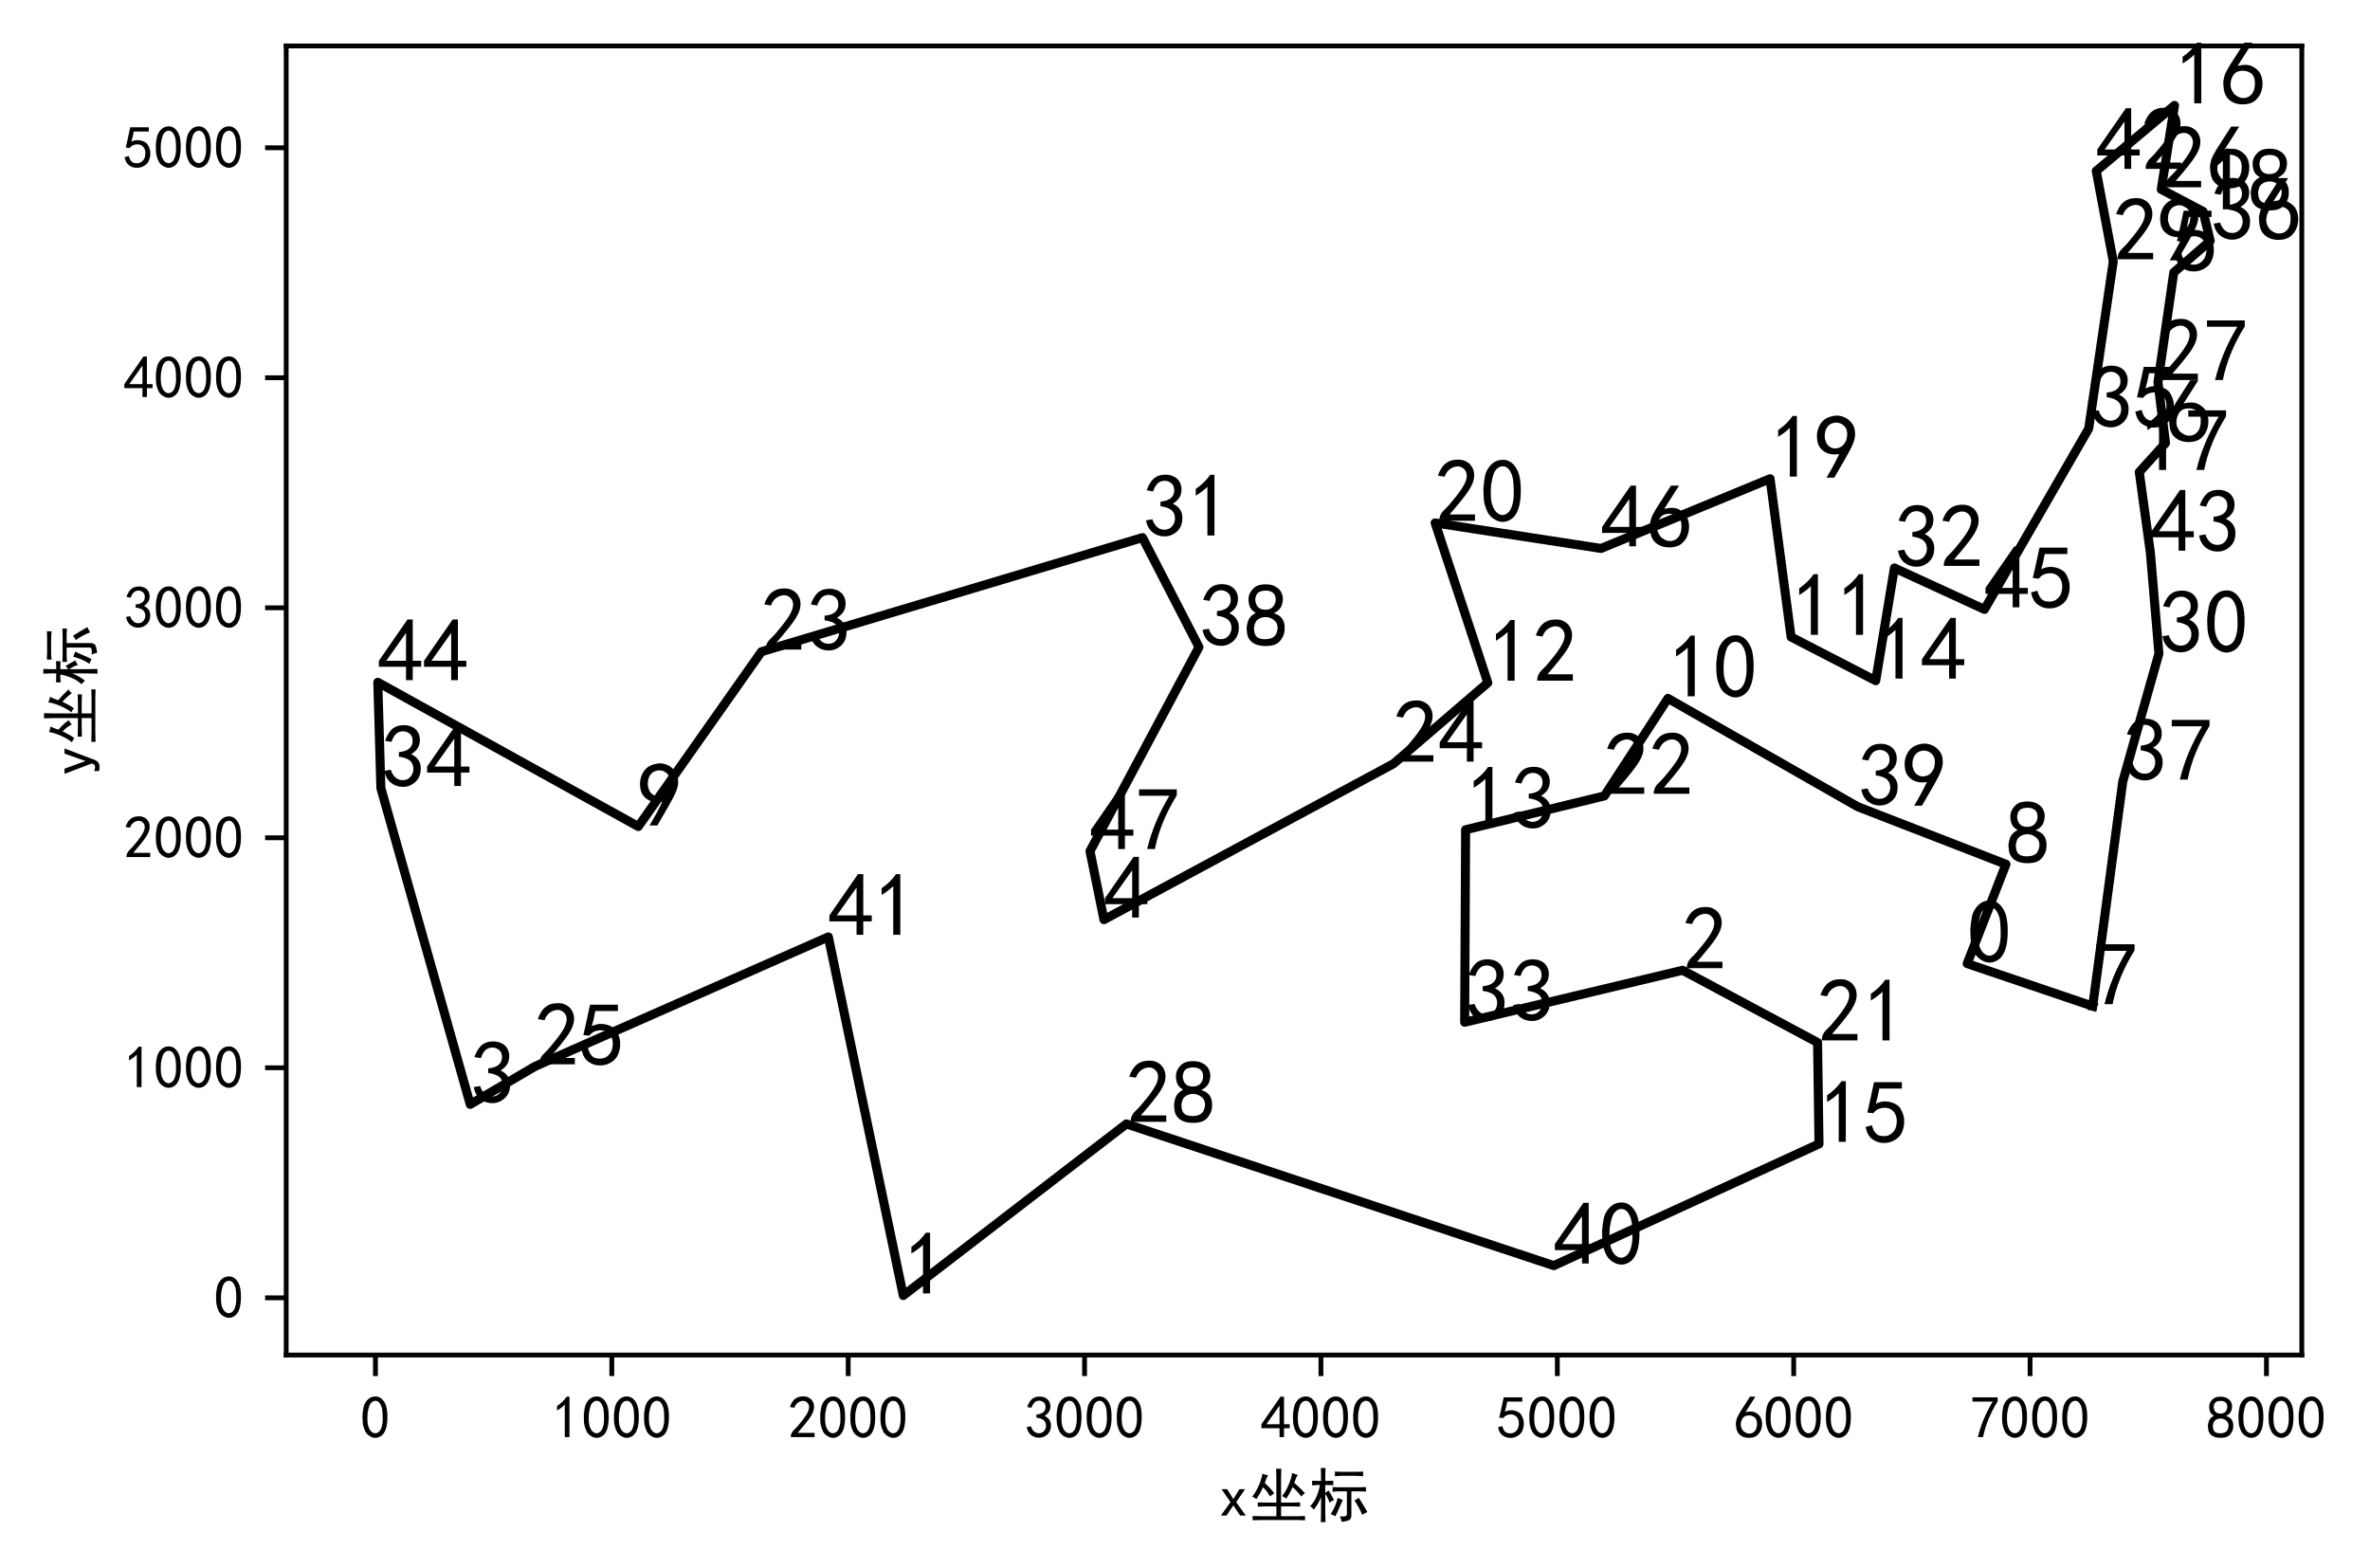 <?xml version="1.0" encoding="utf-8" standalone="no"?>
<!DOCTYPE svg PUBLIC "-//W3C//DTD SVG 1.1//EN"
  "http://www.w3.org/Graphics/SVG/1.1/DTD/svg11.dtd">
<!-- Created with matplotlib (https://matplotlib.org/) -->
<svg height="260.378pt" version="1.1" viewBox="0 0 393.662 260.378" width="393.662pt" xmlns="http://www.w3.org/2000/svg" xmlns:xlink="http://www.w3.org/1999/xlink">
 <defs>
  <style type="text/css">
*{stroke-linecap:butt;stroke-linejoin:round;}
  </style>
 </defs>
 <g id="figure_1">
  <g id="patch_1">
   <path d="M 0 260.378 
L 393.662 260.378 
L 393.662 0 
L 0 0 
z
" style="fill:#ffffff;"/>
  </g>
  <g id="axes_1">
   <g id="patch_2">
    <path d="M 47.536 225.069 
L 382.336 225.069 
L 382.336 7.629 
L 47.536 7.629 
z
" style="fill:#ffffff;"/>
   </g>
   <g id="matplotlib.axis_1">
    <g id="xtick_1">
     <g id="line2d_1">
      <defs>
       <path d="M 0 0 
L 0 3.5 
" id="mf4b29c18ee" style="stroke:#000000;stroke-width:0.8;"/>
      </defs>
      <g>
       <use style="stroke:#000000;stroke-width:0.8;" x="62.361" xlink:href="#mf4b29c18ee" y="225.069"/>
      </g>
     </g>
     <g id="text_1">
      <!-- 0 -->
      <defs>
       <path d="M 3.125 29.297 
Q 3.906 50 6.438 56.047 
Q 8.984 62.109 13.672 66.016 
Q 18.359 69.922 25.188 69.922 
Q 32.031 69.922 37.109 64.25 
Q 42.188 58.594 43.75 50 
Q 45.312 41.406 44.719 30.266 
Q 44.141 19.141 40.812 12.109 
Q 37.5 5.078 30.859 2.344 
Q 24.219 -0.391 17.578 2.922 
Q 10.938 6.25 8.203 11.719 
Q 5.469 17.188 4.297 23.234 
Q 3.125 29.297 3.906 50 
z
M 12.891 52.734 
Q 10.547 31.25 12.5 22.844 
Q 14.453 14.453 18.938 10.938 
Q 23.438 7.422 28.125 9.562 
Q 32.812 11.719 34.953 18.156 
Q 37.109 24.609 37.109 32.219 
Q 37.109 39.844 36.516 46.094 
Q 35.938 52.344 33 57.422 
Q 30.078 62.5 25.188 62.688 
Q 20.312 62.891 16.594 57.812 
Q 12.891 52.734 10.547 31.25 
z
" id="SimHei-48"/>
      </defs>
      <g transform="translate(59.861 238.944)scale(0.1 -0.1)">
       <use xlink:href="#SimHei-48"/>
      </g>
     </g>
    </g>
    <g id="xtick_2">
     <g id="line2d_2">
      <g>
       <use style="stroke:#000000;stroke-width:0.8;" x="101.624" xlink:href="#mf4b29c18ee" y="225.069"/>
      </g>
     </g>
     <g id="text_2">
      <!-- 1000 -->
      <defs>
       <path d="M 21.875 56.25 
Q 16.797 51.172 8.984 46.484 
L 8.984 53.906 
Q 18.75 60.547 25 69.531 
L 29.688 69.531 
L 29.688 2.344 
L 21.875 2.344 
z
" id="SimHei-49"/>
      </defs>
      <g transform="translate(91.624 238.944)scale(0.1 -0.1)">
       <use xlink:href="#SimHei-49"/>
       <use x="50" xlink:href="#SimHei-48"/>
       <use x="100" xlink:href="#SimHei-48"/>
       <use x="150" xlink:href="#SimHei-48"/>
      </g>
     </g>
    </g>
    <g id="xtick_3">
     <g id="line2d_3">
      <g>
       <use style="stroke:#000000;stroke-width:0.8;" x="140.887" xlink:href="#mf4b29c18ee" y="225.069"/>
      </g>
     </g>
     <g id="text_3">
      <!-- 2000 -->
      <defs>
       <path d="M 4.688 3.906 
Q 5.078 9.766 10.156 14.453 
Q 15.234 19.141 23.047 29.094 
Q 30.859 39.062 33.203 44.531 
Q 35.547 50 34.953 53.906 
Q 34.375 57.812 31.25 60.344 
Q 28.125 62.891 24.016 62.5 
Q 19.922 62.109 16.203 59.375 
Q 12.5 56.641 10.547 51.172 
L 3.125 52.344 
Q 6.25 61.328 11.125 65.422 
Q 16.016 69.531 22.656 69.922 
Q 26.562 70.312 29.688 69.719 
Q 32.812 69.141 36.125 66.984 
Q 39.453 64.844 41.594 60.547 
Q 43.75 56.25 43.156 50.188 
Q 42.578 44.141 37.109 35.734 
Q 31.641 27.344 16.016 9.375 
L 44.141 9.375 
L 44.141 2.344 
L 4.688 2.344 
z
" id="SimHei-50"/>
      </defs>
      <g transform="translate(130.887 238.944)scale(0.1 -0.1)">
       <use xlink:href="#SimHei-50"/>
       <use x="50" xlink:href="#SimHei-48"/>
       <use x="100" xlink:href="#SimHei-48"/>
       <use x="150" xlink:href="#SimHei-48"/>
      </g>
     </g>
    </g>
    <g id="xtick_4">
     <g id="line2d_4">
      <g>
       <use style="stroke:#000000;stroke-width:0.8;" x="180.149" xlink:href="#mf4b29c18ee" y="225.069"/>
      </g>
     </g>
     <g id="text_4">
      <!-- 3000 -->
      <defs>
       <path d="M 3.906 19.141 
L 10.938 20.312 
Q 12.5 15.234 16.016 11.906 
Q 19.531 8.594 24.797 8.781 
Q 30.078 8.984 33.203 13.078 
Q 36.328 17.188 35.938 22.453 
Q 35.547 27.734 31.828 30.656 
Q 28.125 33.594 19.922 34.766 
L 19.922 39.844 
Q 28.125 40.625 31.828 44.141 
Q 35.547 47.656 35.156 53.312 
Q 34.766 58.984 30.078 61.516 
Q 25.391 64.062 20.109 62.109 
Q 14.844 60.156 11.719 51.172 
L 4.688 52.344 
Q 7.031 59.375 11.125 64.062 
Q 15.234 68.75 22.266 69.531 
Q 29.297 70.312 34.562 67.766 
Q 39.844 65.234 41.984 59.953 
Q 44.141 54.688 42.578 48.438 
Q 41.016 42.188 33.594 37.5 
Q 39.062 35.156 41.984 30.469 
Q 44.922 25.781 43.938 18.156 
Q 42.969 10.547 37.109 5.859 
Q 31.25 1.172 23.828 1.359 
Q 16.406 1.562 10.938 6.047 
Q 5.469 10.547 3.906 19.141 
z
" id="SimHei-51"/>
      </defs>
      <g transform="translate(170.149 238.944)scale(0.1 -0.1)">
       <use xlink:href="#SimHei-51"/>
       <use x="50" xlink:href="#SimHei-48"/>
       <use x="100" xlink:href="#SimHei-48"/>
       <use x="150" xlink:href="#SimHei-48"/>
      </g>
     </g>
    </g>
    <g id="xtick_5">
     <g id="line2d_5">
      <g>
       <use style="stroke:#000000;stroke-width:0.8;" x="219.412" xlink:href="#mf4b29c18ee" y="225.069"/>
      </g>
     </g>
     <g id="text_5">
      <!-- 4000 -->
      <defs>
       <path d="M 31.25 17.188 
L 1.172 17.188 
L 1.172 23.828 
L 32.812 69.531 
L 38.672 69.531 
L 38.672 23.828 
L 48.047 23.828 
L 48.047 17.188 
L 38.672 17.188 
L 38.672 2.344 
L 31.25 2.344 
z
M 31.25 23.828 
L 31.25 54.688 
L 9.375 23.828 
z
" id="SimHei-52"/>
      </defs>
      <g transform="translate(209.412 238.944)scale(0.1 -0.1)">
       <use xlink:href="#SimHei-52"/>
       <use x="50" xlink:href="#SimHei-48"/>
       <use x="100" xlink:href="#SimHei-48"/>
       <use x="150" xlink:href="#SimHei-48"/>
      </g>
     </g>
    </g>
    <g id="xtick_6">
     <g id="line2d_6">
      <g>
       <use style="stroke:#000000;stroke-width:0.8;" x="258.674" xlink:href="#mf4b29c18ee" y="225.069"/>
      </g>
     </g>
     <g id="text_6">
      <!-- 5000 -->
      <defs>
       <path d="M 8.594 20.703 
Q 11.328 10.156 17.969 8.984 
Q 24.609 7.812 28.703 10.344 
Q 32.812 12.891 34.562 16.984 
Q 36.328 21.094 36.125 26.172 
Q 35.938 31.25 33.391 34.766 
Q 30.859 38.281 26.953 39.453 
Q 23.047 40.625 18.156 39.453 
Q 13.281 38.281 10.156 33.984 
L 3.516 34.766 
Q 4.297 37.109 10.938 68.359 
L 41.797 68.359 
L 41.797 61.328 
L 16.797 61.328 
Q 14.844 50.781 12.891 44.531 
Q 18.75 47.266 23.828 47.062 
Q 28.906 46.875 33.594 44.719 
Q 38.281 42.578 40.422 38.859 
Q 42.578 35.156 43.547 31.438 
Q 44.531 27.734 44.328 23.438 
Q 44.141 19.141 42.578 14.641 
Q 41.016 10.156 37.891 7.219 
Q 34.766 4.297 30.266 2.531 
Q 25.781 0.781 19.922 1.172 
Q 14.062 1.562 8.781 5.469 
Q 3.516 9.375 1.562 18.75 
z
" id="SimHei-53"/>
      </defs>
      <g transform="translate(248.674 238.944)scale(0.1 -0.1)">
       <use xlink:href="#SimHei-53"/>
       <use x="50" xlink:href="#SimHei-48"/>
       <use x="100" xlink:href="#SimHei-48"/>
       <use x="150" xlink:href="#SimHei-48"/>
      </g>
     </g>
    </g>
    <g id="xtick_7">
     <g id="line2d_7">
      <g>
       <use style="stroke:#000000;stroke-width:0.8;" x="297.937" xlink:href="#mf4b29c18ee" y="225.069"/>
      </g>
     </g>
     <g id="text_7">
      <!-- 6000 -->
      <defs>
       <path d="M 3.516 19.531 
Q 4.297 30.859 6.047 34.766 
Q 7.812 38.672 11.328 44.531 
L 27.344 69.531 
L 36.328 69.531 
L 19.922 43.75 
Q 30.469 46.484 36.719 42.969 
Q 42.969 39.453 45.109 34.953 
Q 47.266 30.469 47.453 25.188 
Q 47.656 19.922 45.891 14.844 
Q 44.141 9.766 39.641 5.656 
Q 35.156 1.562 27.141 1.172 
Q 19.141 0.781 13.469 4.094 
Q 7.812 7.422 5.656 13.469 
Q 3.516 19.531 4.297 30.859 
z
M 12.5 16.016 
Q 19.531 8.594 25.391 8.203 
Q 31.25 7.812 35.156 12.109 
Q 39.062 16.406 39.062 24.609 
Q 39.062 32.812 34.172 35.938 
Q 29.297 39.062 23.234 38.281 
Q 17.188 37.5 14.453 32.422 
Q 11.719 27.344 12.109 21.672 
Q 12.5 16.016 19.531 8.594 
z
" id="SimHei-54"/>
      </defs>
      <g transform="translate(287.937 238.944)scale(0.1 -0.1)">
       <use xlink:href="#SimHei-54"/>
       <use x="50" xlink:href="#SimHei-48"/>
       <use x="100" xlink:href="#SimHei-48"/>
       <use x="150" xlink:href="#SimHei-48"/>
      </g>
     </g>
    </g>
    <g id="xtick_8">
     <g id="line2d_8">
      <g>
       <use style="stroke:#000000;stroke-width:0.8;" x="337.2" xlink:href="#mf4b29c18ee" y="225.069"/>
      </g>
     </g>
     <g id="text_8">
      <!-- 7000 -->
      <defs>
       <path d="M 13.281 2.344 
Q 20.312 32.031 37.891 61.328 
L 4.297 61.328 
L 4.297 68.359 
L 46.094 68.359 
L 46.094 61.719 
Q 27.734 32.031 21.875 2.344 
L 13.281 2.344 
z
" id="SimHei-55"/>
      </defs>
      <g transform="translate(327.2 238.944)scale(0.1 -0.1)">
       <use xlink:href="#SimHei-55"/>
       <use x="50" xlink:href="#SimHei-48"/>
       <use x="100" xlink:href="#SimHei-48"/>
       <use x="150" xlink:href="#SimHei-48"/>
      </g>
     </g>
    </g>
    <g id="xtick_9">
     <g id="line2d_9">
      <g>
       <use style="stroke:#000000;stroke-width:0.8;" x="376.462" xlink:href="#mf4b29c18ee" y="225.069"/>
      </g>
     </g>
     <g id="text_9">
      <!-- 8000 -->
      <defs>
       <path d="M 2.734 16.797 
Q 2.734 26.172 5.078 30.656 
Q 7.422 35.156 12.891 37.891 
Q 8.203 40.625 6.641 43.938 
Q 5.078 47.266 4.875 51.562 
Q 4.688 55.859 6.047 58.984 
Q 7.422 62.109 10.156 64.844 
Q 12.891 67.578 16.203 68.547 
Q 19.531 69.531 23.438 69.531 
Q 27.344 69.531 30.469 68.75 
Q 33.594 67.969 37.109 65.422 
Q 40.625 62.891 42.188 58.203 
Q 43.75 53.516 41.984 47.266 
Q 40.234 41.016 32.812 37.5 
Q 39.453 35.547 42.188 31.438 
Q 44.922 27.344 44.922 21.484 
Q 44.922 15.625 43.156 12.109 
Q 41.406 8.594 39.25 6.25 
Q 37.109 3.906 33.391 2.531 
Q 29.688 1.172 24.016 1.172 
Q 18.359 1.172 14.25 2.531 
Q 10.156 3.906 7.422 6.641 
Q 4.688 9.375 3.703 13.078 
Q 2.734 16.797 2.734 26.172 
z
M 10.938 26.562 
Q 10.547 17.188 12.297 13.672 
Q 14.062 10.156 18.75 9.172 
Q 23.438 8.203 28.516 9.375 
Q 33.594 10.547 35.547 14.844 
Q 37.5 19.141 36.906 23.438 
Q 36.328 27.734 32.031 30.656 
Q 27.734 33.594 22.656 33.203 
Q 17.578 32.812 14.25 29.688 
Q 10.938 26.562 10.547 17.188 
z
M 12.109 56.25 
Q 12.109 48.438 14.844 44.922 
Q 17.578 41.406 23.438 41.406 
Q 29.297 41.406 32.219 44.922 
Q 35.156 48.438 34.953 53.312 
Q 34.766 58.203 31.438 60.547 
Q 28.125 62.891 22.453 62.5 
Q 16.797 62.109 14.453 59.172 
Q 12.109 56.25 12.109 48.438 
z
" id="SimHei-56"/>
      </defs>
      <g transform="translate(366.462 238.944)scale(0.1 -0.1)">
       <use xlink:href="#SimHei-56"/>
       <use x="50" xlink:href="#SimHei-48"/>
       <use x="100" xlink:href="#SimHei-48"/>
       <use x="150" xlink:href="#SimHei-48"/>
      </g>
     </g>
    </g>
    <g id="text_10">
     <!-- x坐标 -->
     <defs>
      <path d="M 44.922 1.953 
L 35.547 1.953 
L 24.219 18.75 
L 12.891 1.953 
L 3.516 1.953 
L 19.531 24.219 
L 4.688 45.703 
L 14.062 45.703 
L 24.219 29.297 
L 34.375 45.703 
L 43.75 45.703 
L 28.906 24.219 
z
" id="SimHei-120"/>
      <path d="M 53.906 79.688 
Q 53.516 73.047 53.516 64.844 
L 53.516 23.438 
L 71.094 23.438 
Q 77.734 23.438 85.156 23.828 
L 85.156 16.797 
Q 78.125 17.188 70.312 17.188 
L 53.516 17.188 
L 53.516 0.781 
L 79.297 0.781 
Q 85.938 0.781 93.359 1.172 
L 93.359 -5.859 
Q 86.328 -5.469 79.297 -5.469 
L 23.047 -5.469 
Q 14.453 -5.469 6.25 -5.859 
L 6.25 1.172 
Q 14.453 0.781 23.047 0.781 
L 45.703 0.781 
L 45.703 17.188 
L 32.031 17.188 
Q 22.656 17.188 14.844 16.797 
L 14.844 23.828 
Q 22.656 23.438 32.031 23.438 
L 45.703 23.438 
L 45.703 64.844 
Q 45.703 73.047 45.312 79.688 
L 53.906 79.688 
z
M 81.25 69.531 
Q 78.906 66.406 75.391 56.25 
Q 81.25 51.562 93.359 39.062 
Q 90.234 37.5 87.109 33.594 
Q 79.297 43.75 72.656 49.219 
Q 68.359 39.062 62.109 30.078 
Q 58.203 33.203 55.078 34.375 
Q 60.547 40.234 65.812 52.531 
Q 71.094 64.844 71.875 72.656 
Q 76.562 70.703 81.25 69.531 
z
M 5.469 33.594 
Q 9.375 37.109 14.844 48.234 
Q 20.312 59.375 22.656 71.484 
Q 25.391 69.922 32.031 68.75 
Q 30.469 66.797 29.094 63.281 
Q 27.734 59.766 26.562 55.859 
Q 37.5 46.094 42.188 38.672 
Q 37.891 36.328 35.156 33.594 
Q 31.641 39.844 29.484 42.578 
Q 27.344 45.312 23.438 48.828 
Q 19.531 39.453 12.5 29.297 
Q 8.984 32.031 5.469 33.594 
z
" id="SimHei-22352"/>
      <path d="M 19.922 68.75 
Q 19.922 75 19.531 80.859 
L 27.344 80.859 
Q 26.953 75.391 26.953 68.75 
L 26.953 59.375 
Q 33.203 59.375 40.234 59.766 
L 40.234 52.344 
Q 33.203 52.734 26.953 52.734 
L 26.953 39.453 
Q 29.688 41.406 32.422 43.75 
Q 37.5 35.547 41.406 27.734 
Q 37.109 25.781 33.984 23.438 
Q 31.641 31.25 26.953 37.891 
L 26.953 7.422 
Q 26.953 -0.781 27.344 -8.984 
L 19.531 -8.984 
Q 19.922 -0.391 19.922 7.422 
L 19.922 32.812 
Q 16.016 21.875 7.812 11.719 
Q 5.469 14.844 1.953 17.578 
Q 8.594 24.219 12.688 34.172 
Q 16.797 44.141 17.969 52.734 
Q 10.547 52.734 5.078 51.953 
L 5.078 59.766 
Q 12.5 59.375 19.922 59.375 
z
M 80.859 48.828 
Q 88.672 48.828 94.531 49.219 
L 94.531 41.797 
Q 88.672 42.188 82.422 42.188 
L 70.312 42.188 
L 70.312 2.734 
Q 70.312 -3.516 66.797 -5.469 
Q 63.281 -7.422 54.297 -8.594 
Q 53.516 -3.906 51.172 0.391 
Q 58.984 0.391 60.938 0.969 
Q 62.891 1.562 62.891 5.469 
L 62.891 42.188 
L 53.125 42.188 
Q 43.359 42.188 39.062 41.406 
L 39.062 49.219 
Q 44.141 48.828 53.125 48.828 
z
M 76.562 74.609 
Q 84.766 74.609 89.844 75 
L 89.844 67.188 
Q 82.422 67.969 74.219 67.969 
L 55.078 67.969 
Q 48.828 67.969 42.969 67.188 
L 42.969 75 
Q 48.438 74.609 55.078 74.609 
z
M 82.422 31.641 
Q 91.016 18.359 96.875 7.812 
Q 92.578 5.859 88.281 3.125 
Q 83.984 14.453 75.391 26.953 
Q 79.297 28.906 82.422 31.641 
z
M 56.25 27.734 
Q 54.688 25.391 50.391 15.234 
Q 46.094 5.078 43.75 0.781 
Q 40.234 2.734 35.938 4.297 
Q 41.016 12.109 43.547 18.547 
Q 46.094 25 47.656 31.25 
Q 51.953 29.297 56.25 27.734 
z
" id="SimHei-26631"/>
     </defs>
     <g transform="translate(202.436 251.928)scale(0.1 -0.1)">
      <use xlink:href="#SimHei-120"/>
      <use x="50" xlink:href="#SimHei-22352"/>
      <use x="150" xlink:href="#SimHei-26631"/>
     </g>
    </g>
   </g>
   <g id="matplotlib.axis_2">
    <g id="ytick_1">
     <g id="line2d_10">
      <defs>
       <path d="M 0 0 
L -3.5 0 
" id="m391752594a" style="stroke:#000000;stroke-width:0.8;"/>
      </defs>
      <g>
       <use style="stroke:#000000;stroke-width:0.8;" x="47.536" xlink:href="#m391752594a" y="215.567"/>
      </g>
     </g>
     <g id="text_11">
      <!-- 0 -->
      <g transform="translate(35.536 219.005)scale(0.1 -0.1)">
       <use xlink:href="#SimHei-48"/>
      </g>
     </g>
    </g>
    <g id="ytick_2">
     <g id="line2d_11">
      <g>
       <use style="stroke:#000000;stroke-width:0.8;" x="47.536" xlink:href="#m391752594a" y="177.362"/>
      </g>
     </g>
     <g id="text_12">
      <!-- 1000 -->
      <g transform="translate(20.536 180.8)scale(0.1 -0.1)">
       <use xlink:href="#SimHei-49"/>
       <use x="50" xlink:href="#SimHei-48"/>
       <use x="100" xlink:href="#SimHei-48"/>
       <use x="150" xlink:href="#SimHei-48"/>
      </g>
     </g>
    </g>
    <g id="ytick_3">
     <g id="line2d_12">
      <g>
       <use style="stroke:#000000;stroke-width:0.8;" x="47.536" xlink:href="#m391752594a" y="139.157"/>
      </g>
     </g>
     <g id="text_13">
      <!-- 2000 -->
      <g transform="translate(20.536 142.595)scale(0.1 -0.1)">
       <use xlink:href="#SimHei-50"/>
       <use x="50" xlink:href="#SimHei-48"/>
       <use x="100" xlink:href="#SimHei-48"/>
       <use x="150" xlink:href="#SimHei-48"/>
      </g>
     </g>
    </g>
    <g id="ytick_4">
     <g id="line2d_13">
      <g>
       <use style="stroke:#000000;stroke-width:0.8;" x="47.536" xlink:href="#m391752594a" y="100.952"/>
      </g>
     </g>
     <g id="text_14">
      <!-- 3000 -->
      <g transform="translate(20.536 104.39)scale(0.1 -0.1)">
       <use xlink:href="#SimHei-51"/>
       <use x="50" xlink:href="#SimHei-48"/>
       <use x="100" xlink:href="#SimHei-48"/>
       <use x="150" xlink:href="#SimHei-48"/>
      </g>
     </g>
    </g>
    <g id="ytick_5">
     <g id="line2d_14">
      <g>
       <use style="stroke:#000000;stroke-width:0.8;" x="47.536" xlink:href="#m391752594a" y="62.747"/>
      </g>
     </g>
     <g id="text_15">
      <!-- 4000 -->
      <g transform="translate(20.536 66.185)scale(0.1 -0.1)">
       <use xlink:href="#SimHei-52"/>
       <use x="50" xlink:href="#SimHei-48"/>
       <use x="100" xlink:href="#SimHei-48"/>
       <use x="150" xlink:href="#SimHei-48"/>
      </g>
     </g>
    </g>
    <g id="ytick_6">
     <g id="line2d_15">
      <g>
       <use style="stroke:#000000;stroke-width:0.8;" x="47.536" xlink:href="#m391752594a" y="24.542"/>
      </g>
     </g>
     <g id="text_16">
      <!-- 5000 -->
      <g transform="translate(20.536 27.98)scale(0.1 -0.1)">
       <use xlink:href="#SimHei-53"/>
       <use x="50" xlink:href="#SimHei-48"/>
       <use x="100" xlink:href="#SimHei-48"/>
       <use x="150" xlink:href="#SimHei-48"/>
      </g>
     </g>
    </g>
    <g id="text_17">
     <!-- y坐标 -->
     <defs>
      <path d="M 45.312 45.703 
L 27.344 -1.562 
Q 25.781 -7.031 22.656 -9.766 
Q 19.531 -12.5 14.844 -12.5 
Q 12.891 -12.5 11.125 -12.297 
Q 9.375 -12.109 7.812 -11.328 
L 7.812 -3.516 
Q 9.375 -4.297 10.938 -4.688 
Q 12.5 -5.078 13.672 -5.078 
Q 16.797 -5.078 17.969 -4.094 
Q 19.141 -3.125 20.312 0.391 
L 3.125 45.703 
L 11.719 45.703 
L 24.219 11.328 
L 24.609 11.328 
L 36.719 45.703 
z
" id="SimHei-121"/>
     </defs>
     <g transform="translate(15.286 128.849)rotate(-90)scale(0.1 -0.1)">
      <use xlink:href="#SimHei-121"/>
      <use x="50" xlink:href="#SimHei-22352"/>
      <use x="150" xlink:href="#SimHei-26631"/>
     </g>
    </g>
   </g>
   <g id="line2d_16">
    <path clip-path="url(#pd46130ba45)" d="M 347.604 167.123 
L 352.591 129.835 
L 358.598 108.555 
L 357.184 91.821 
L 355.339 78.411 
L 359.697 73.597 
L 358.441 63.473 
L 361.071 45.249 
L 367.118 40.015 
L 365.94 35.125 
L 358.99 31.457 
L 361.189 17.512 
L 348.193 28.401 
L 351.02 43.415 
L 346.937 71.191 
L 329.622 101.22 
L 314.663 94.343 
L 311.561 113.063 
L 297.505 105.804 
L 294.011 79.519 
L 265.938 91.095 
L 238.376 86.855 
L 247.131 113.407 
L 231.465 126.855 
L 183.369 152.758 
L 181.052 141.373 
L 199.152 107.485 
L 189.769 89.3 
L 126.477 108.249 
L 106.021 137.285 
L 62.754 113.331 
L 63.265 130.905 
L 78.106 183.437 
L 88.864 177.133 
L 137.589 155.624 
L 150.035 215.185 
L 187.099 186.684 
L 258.086 210.219 
L 302.138 190.008 
L 301.903 173.16 
L 279.484 161.163 
L 243.284 169.798 
L 243.441 137.82 
L 266.488 132.204 
L 277.049 116.005 
L 308.577 134 
L 333.195 143.551 
L 326.756 160.055 
L 347.604 167.123 
" style="fill:none;stroke:#000000;stroke-linecap:square;stroke-width:1.5;"/>
   </g>
   <g id="patch_3">
    <path d="M 47.536 225.069 
L 47.536 7.629 
" style="fill:none;stroke:#000000;stroke-linecap:square;stroke-linejoin:miter;stroke-width:0.8;"/>
   </g>
   <g id="patch_4">
    <path d="M 382.336 225.069 
L 382.336 7.629 
" style="fill:none;stroke:#000000;stroke-linecap:square;stroke-linejoin:miter;stroke-width:0.8;"/>
   </g>
   <g id="patch_5">
    <path d="M 47.536 225.069 
L 382.336 225.069 
" style="fill:none;stroke:#000000;stroke-linecap:square;stroke-linejoin:miter;stroke-width:0.8;"/>
   </g>
   <g id="patch_6">
    <path d="M 47.536 7.629 
L 382.336 7.629 
" style="fill:none;stroke:#000000;stroke-linecap:square;stroke-linejoin:miter;stroke-width:0.8;"/>
   </g>
   <g id="text_18">
    <!-- 7 -->
    <g transform="translate(347.604 167.123)scale(0.15 -0.15)">
     <use xlink:href="#SimHei-55"/>
    </g>
   </g>
   <g id="text_19">
    <!-- 37 -->
    <g transform="translate(352.591 129.835)scale(0.15 -0.15)">
     <use xlink:href="#SimHei-51"/>
     <use x="50" xlink:href="#SimHei-55"/>
    </g>
   </g>
   <g id="text_20">
    <!-- 30 -->
    <g transform="translate(358.598 108.555)scale(0.15 -0.15)">
     <use xlink:href="#SimHei-51"/>
     <use x="50" xlink:href="#SimHei-48"/>
    </g>
   </g>
   <g id="text_21">
    <!-- 43 -->
    <g transform="translate(357.184 91.821)scale(0.15 -0.15)">
     <use xlink:href="#SimHei-52"/>
     <use x="50" xlink:href="#SimHei-51"/>
    </g>
   </g>
   <g id="text_22">
    <!-- 17 -->
    <g transform="translate(355.339 78.411)scale(0.15 -0.15)">
     <use xlink:href="#SimHei-49"/>
     <use x="50" xlink:href="#SimHei-55"/>
    </g>
   </g>
   <g id="text_23">
    <!-- 6 -->
    <g transform="translate(359.697 73.597)scale(0.15 -0.15)">
     <use xlink:href="#SimHei-54"/>
    </g>
   </g>
   <g id="text_24">
    <!-- 27 -->
    <g transform="translate(358.441 63.473)scale(0.15 -0.15)">
     <use xlink:href="#SimHei-50"/>
     <use x="50" xlink:href="#SimHei-55"/>
    </g>
   </g>
   <g id="text_25">
    <!-- 5 -->
    <g transform="translate(361.071 45.249)scale(0.15 -0.15)">
     <use xlink:href="#SimHei-53"/>
    </g>
   </g>
   <g id="text_26">
    <!-- 36 -->
    <g transform="translate(367.118 40.015)scale(0.15 -0.15)">
     <use xlink:href="#SimHei-51"/>
     <use x="50" xlink:href="#SimHei-54"/>
    </g>
   </g>
   <g id="text_27">
    <!-- 18 -->
    <g transform="translate(365.94 35.125)scale(0.15 -0.15)">
     <use xlink:href="#SimHei-49"/>
     <use x="50" xlink:href="#SimHei-56"/>
    </g>
   </g>
   <g id="text_28">
    <!-- 26 -->
    <g transform="translate(358.99 31.457)scale(0.15 -0.15)">
     <use xlink:href="#SimHei-50"/>
     <use x="50" xlink:href="#SimHei-54"/>
    </g>
   </g>
   <g id="text_29">
    <!-- 16 -->
    <g transform="translate(361.189 17.512)scale(0.15 -0.15)">
     <use xlink:href="#SimHei-49"/>
     <use x="50" xlink:href="#SimHei-54"/>
    </g>
   </g>
   <g id="text_30">
    <!-- 42 -->
    <g transform="translate(348.193 28.401)scale(0.15 -0.15)">
     <use xlink:href="#SimHei-52"/>
     <use x="50" xlink:href="#SimHei-50"/>
    </g>
   </g>
   <g id="text_31">
    <!-- 29 -->
    <defs>
     <path d="M 12.5 1.172 
Q 21.094 15.625 26.562 27.344 
Q 16.797 25.781 10.344 29.875 
Q 3.906 33.984 2.531 41.016 
Q 1.172 48.047 2.734 53.703 
Q 4.297 59.375 7.609 63.078 
Q 10.938 66.797 15.625 68.359 
Q 20.312 69.922 24.016 69.922 
Q 27.734 69.922 31.641 68.359 
Q 35.547 66.797 38.672 63.672 
Q 41.797 60.547 42.969 57.219 
Q 44.141 53.906 44.141 48.625 
Q 44.141 43.359 40.234 35.156 
Q 36.328 26.953 21.094 1.172 
z
M 9.766 50 
Q 10.938 39.844 14.641 36.516 
Q 18.359 33.203 22.656 33.594 
Q 26.953 33.984 29.484 35.938 
Q 32.031 37.891 34.375 42.578 
Q 35.938 48.438 35.156 52.531 
Q 34.375 56.641 31.047 59.375 
Q 27.734 62.109 23.828 62.109 
Q 21.484 62.5 17.766 60.938 
Q 14.062 59.375 11.906 54.688 
Q 9.766 50 10.938 39.844 
z
" id="SimHei-57"/>
    </defs>
    <g transform="translate(351.02 43.415)scale(0.15 -0.15)">
     <use xlink:href="#SimHei-50"/>
     <use x="50" xlink:href="#SimHei-57"/>
    </g>
   </g>
   <g id="text_32">
    <!-- 35 -->
    <g transform="translate(346.937 71.191)scale(0.15 -0.15)">
     <use xlink:href="#SimHei-51"/>
     <use x="50" xlink:href="#SimHei-53"/>
    </g>
   </g>
   <g id="text_33">
    <!-- 45 -->
    <g transform="translate(329.622 101.22)scale(0.15 -0.15)">
     <use xlink:href="#SimHei-52"/>
     <use x="50" xlink:href="#SimHei-53"/>
    </g>
   </g>
   <g id="text_34">
    <!-- 32 -->
    <g transform="translate(314.663 94.343)scale(0.15 -0.15)">
     <use xlink:href="#SimHei-51"/>
     <use x="50" xlink:href="#SimHei-50"/>
    </g>
   </g>
   <g id="text_35">
    <!-- 14 -->
    <g transform="translate(311.561 113.063)scale(0.15 -0.15)">
     <use xlink:href="#SimHei-49"/>
     <use x="50" xlink:href="#SimHei-52"/>
    </g>
   </g>
   <g id="text_36">
    <!-- 11 -->
    <g transform="translate(297.505 105.804)scale(0.15 -0.15)">
     <use xlink:href="#SimHei-49"/>
     <use x="50" xlink:href="#SimHei-49"/>
    </g>
   </g>
   <g id="text_37">
    <!-- 19 -->
    <g transform="translate(294.011 79.519)scale(0.15 -0.15)">
     <use xlink:href="#SimHei-49"/>
     <use x="50" xlink:href="#SimHei-57"/>
    </g>
   </g>
   <g id="text_38">
    <!-- 46 -->
    <g transform="translate(265.938 91.095)scale(0.15 -0.15)">
     <use xlink:href="#SimHei-52"/>
     <use x="50" xlink:href="#SimHei-54"/>
    </g>
   </g>
   <g id="text_39">
    <!-- 20 -->
    <g transform="translate(238.376 86.855)scale(0.15 -0.15)">
     <use xlink:href="#SimHei-50"/>
     <use x="50" xlink:href="#SimHei-48"/>
    </g>
   </g>
   <g id="text_40">
    <!-- 12 -->
    <g transform="translate(247.131 113.407)scale(0.15 -0.15)">
     <use xlink:href="#SimHei-49"/>
     <use x="50" xlink:href="#SimHei-50"/>
    </g>
   </g>
   <g id="text_41">
    <!-- 24 -->
    <g transform="translate(231.465 126.855)scale(0.15 -0.15)">
     <use xlink:href="#SimHei-50"/>
     <use x="50" xlink:href="#SimHei-52"/>
    </g>
   </g>
   <g id="text_42">
    <!-- 4 -->
    <g transform="translate(183.369 152.758)scale(0.15 -0.15)">
     <use xlink:href="#SimHei-52"/>
    </g>
   </g>
   <g id="text_43">
    <!-- 47 -->
    <g transform="translate(181.052 141.373)scale(0.15 -0.15)">
     <use xlink:href="#SimHei-52"/>
     <use x="50" xlink:href="#SimHei-55"/>
    </g>
   </g>
   <g id="text_44">
    <!-- 38 -->
    <g transform="translate(199.152 107.485)scale(0.15 -0.15)">
     <use xlink:href="#SimHei-51"/>
     <use x="50" xlink:href="#SimHei-56"/>
    </g>
   </g>
   <g id="text_45">
    <!-- 31 -->
    <g transform="translate(189.769 89.3)scale(0.15 -0.15)">
     <use xlink:href="#SimHei-51"/>
     <use x="50" xlink:href="#SimHei-49"/>
    </g>
   </g>
   <g id="text_46">
    <!-- 23 -->
    <g transform="translate(126.477 108.249)scale(0.15 -0.15)">
     <use xlink:href="#SimHei-50"/>
     <use x="50" xlink:href="#SimHei-51"/>
    </g>
   </g>
   <g id="text_47">
    <!-- 9 -->
    <g transform="translate(106.021 137.285)scale(0.15 -0.15)">
     <use xlink:href="#SimHei-57"/>
    </g>
   </g>
   <g id="text_48">
    <!-- 44 -->
    <g transform="translate(62.754 113.331)scale(0.15 -0.15)">
     <use xlink:href="#SimHei-52"/>
     <use x="50" xlink:href="#SimHei-52"/>
    </g>
   </g>
   <g id="text_49">
    <!-- 34 -->
    <g transform="translate(63.265 130.905)scale(0.15 -0.15)">
     <use xlink:href="#SimHei-51"/>
     <use x="50" xlink:href="#SimHei-52"/>
    </g>
   </g>
   <g id="text_50">
    <!-- 3 -->
    <g transform="translate(78.106 183.437)scale(0.15 -0.15)">
     <use xlink:href="#SimHei-51"/>
    </g>
   </g>
   <g id="text_51">
    <!-- 25 -->
    <g transform="translate(88.864 177.133)scale(0.15 -0.15)">
     <use xlink:href="#SimHei-50"/>
     <use x="50" xlink:href="#SimHei-53"/>
    </g>
   </g>
   <g id="text_52">
    <!-- 41 -->
    <g transform="translate(137.589 155.624)scale(0.15 -0.15)">
     <use xlink:href="#SimHei-52"/>
     <use x="50" xlink:href="#SimHei-49"/>
    </g>
   </g>
   <g id="text_53">
    <!-- 1 -->
    <g transform="translate(150.035 215.185)scale(0.15 -0.15)">
     <use xlink:href="#SimHei-49"/>
    </g>
   </g>
   <g id="text_54">
    <!-- 28 -->
    <g transform="translate(187.099 186.684)scale(0.15 -0.15)">
     <use xlink:href="#SimHei-50"/>
     <use x="50" xlink:href="#SimHei-56"/>
    </g>
   </g>
   <g id="text_55">
    <!-- 40 -->
    <g transform="translate(258.086 210.219)scale(0.15 -0.15)">
     <use xlink:href="#SimHei-52"/>
     <use x="50" xlink:href="#SimHei-48"/>
    </g>
   </g>
   <g id="text_56">
    <!-- 15 -->
    <g transform="translate(302.138 190.008)scale(0.15 -0.15)">
     <use xlink:href="#SimHei-49"/>
     <use x="50" xlink:href="#SimHei-53"/>
    </g>
   </g>
   <g id="text_57">
    <!-- 21 -->
    <g transform="translate(301.903 173.16)scale(0.15 -0.15)">
     <use xlink:href="#SimHei-50"/>
     <use x="50" xlink:href="#SimHei-49"/>
    </g>
   </g>
   <g id="text_58">
    <!-- 2 -->
    <g transform="translate(279.484 161.163)scale(0.15 -0.15)">
     <use xlink:href="#SimHei-50"/>
    </g>
   </g>
   <g id="text_59">
    <!-- 33 -->
    <g transform="translate(243.284 169.798)scale(0.15 -0.15)">
     <use xlink:href="#SimHei-51"/>
     <use x="50" xlink:href="#SimHei-51"/>
    </g>
   </g>
   <g id="text_60">
    <!-- 13 -->
    <g transform="translate(243.441 137.82)scale(0.15 -0.15)">
     <use xlink:href="#SimHei-49"/>
     <use x="50" xlink:href="#SimHei-51"/>
    </g>
   </g>
   <g id="text_61">
    <!-- 22 -->
    <g transform="translate(266.488 132.204)scale(0.15 -0.15)">
     <use xlink:href="#SimHei-50"/>
     <use x="50" xlink:href="#SimHei-50"/>
    </g>
   </g>
   <g id="text_62">
    <!-- 10 -->
    <g transform="translate(277.049 116.005)scale(0.15 -0.15)">
     <use xlink:href="#SimHei-49"/>
     <use x="50" xlink:href="#SimHei-48"/>
    </g>
   </g>
   <g id="text_63">
    <!-- 39 -->
    <g transform="translate(308.577 134)scale(0.15 -0.15)">
     <use xlink:href="#SimHei-51"/>
     <use x="50" xlink:href="#SimHei-57"/>
    </g>
   </g>
   <g id="text_64">
    <!-- 8 -->
    <g transform="translate(333.195 143.551)scale(0.15 -0.15)">
     <use xlink:href="#SimHei-56"/>
    </g>
   </g>
   <g id="text_65">
    <!-- 0 -->
    <g transform="translate(326.756 160.055)scale(0.15 -0.15)">
     <use xlink:href="#SimHei-48"/>
    </g>
   </g>
   <g id="text_66">
    <!-- 7 -->
    <g transform="translate(347.604 167.123)scale(0.15 -0.15)">
     <use xlink:href="#SimHei-55"/>
    </g>
   </g>
  </g>
 </g>
 <defs>
  <clipPath id="pd46130ba45">
   <rect height="217.44" width="334.8" x="47.536" y="7.629"/>
  </clipPath>
 </defs>
</svg>
